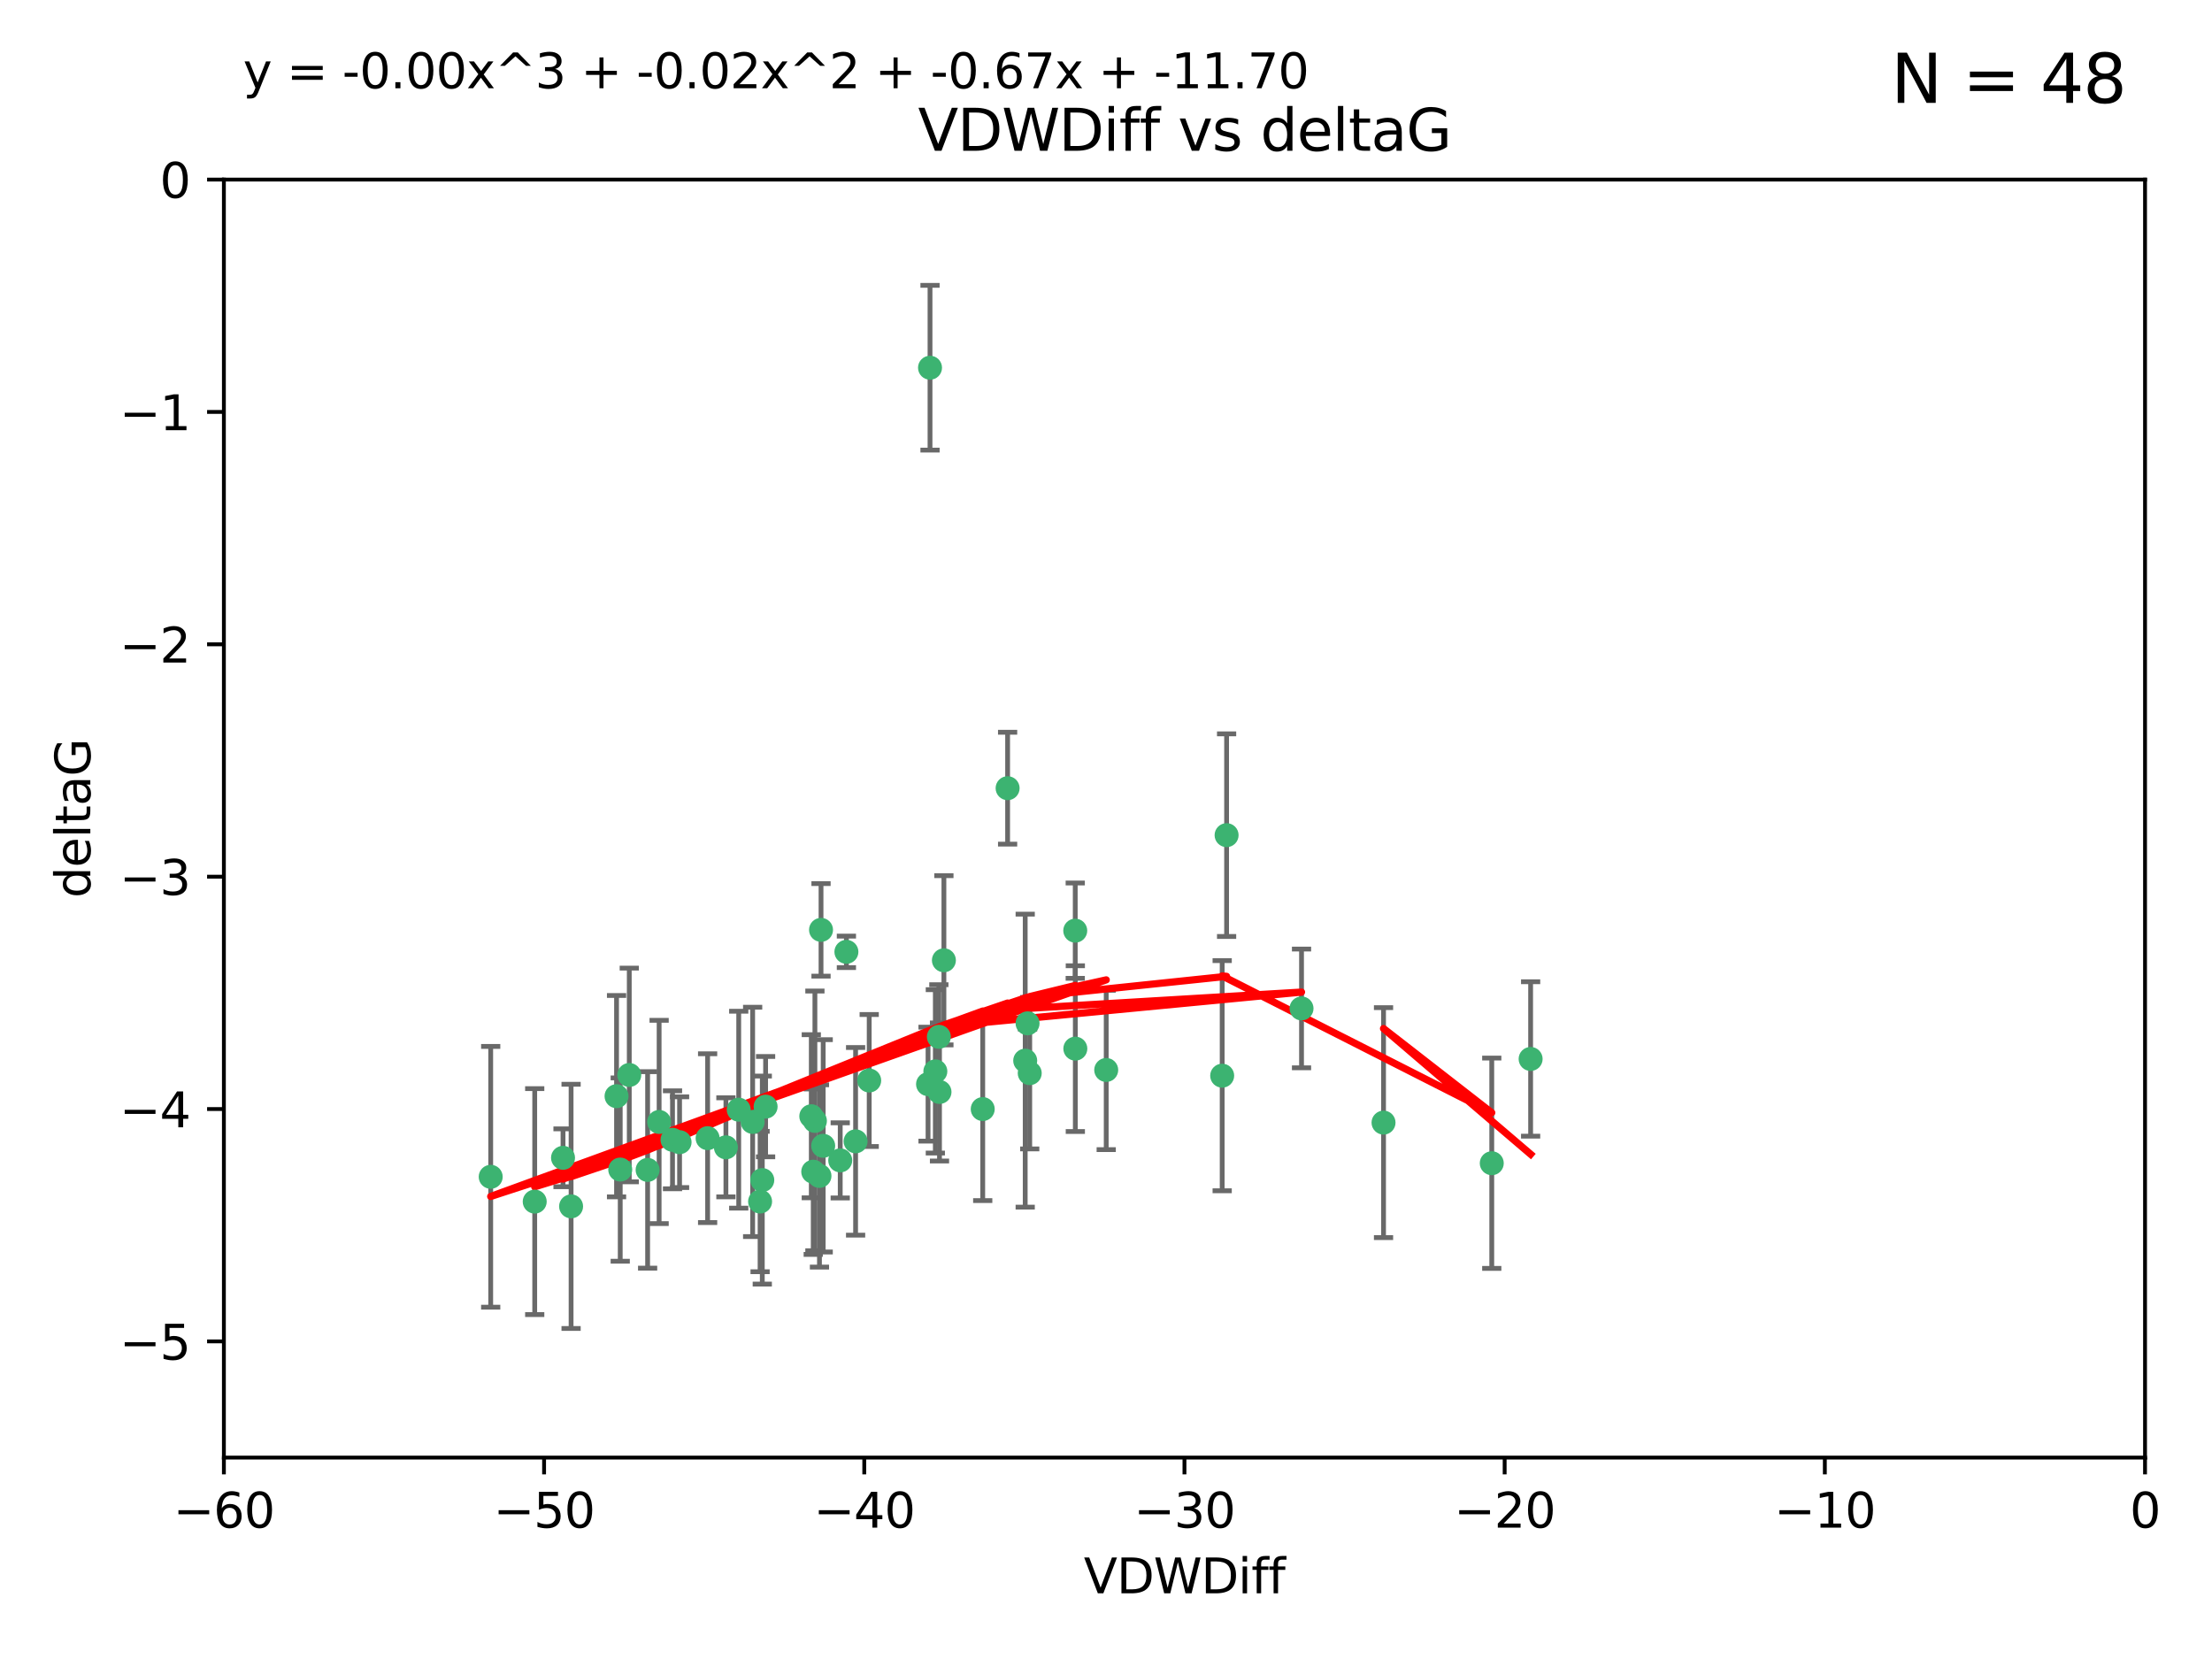 <?xml version="1.0" encoding="utf-8" standalone="no"?>
<!DOCTYPE svg PUBLIC "-//W3C//DTD SVG 1.1//EN"
  "http://www.w3.org/Graphics/SVG/1.1/DTD/svg11.dtd">
<svg xmlns:xlink="http://www.w3.org/1999/xlink" width="460.8pt" height="345.6pt" viewBox="0 0 460.8 345.6" xmlns="http://www.w3.org/2000/svg" version="1.1">
 <defs>
  <style type="text/css">*{stroke-linejoin: round; stroke-linecap: butt}</style>
 </defs>
 <g id="figure_1">
  <g id="patch_1">
   <path d="M 0 345.6 
L 460.8 345.6 
L 460.8 0 
L 0 0 
z
" style="fill: #ffffff"/>
  </g>
  <g id="axes_1">
   <g id="patch_2">
    <path d="M 46.64 303.64 
L 446.85 303.64 
L 446.85 37.411 
L 46.64 37.411 
z
" style="fill: #ffffff"/>
   </g>
   <g id="PathCollection_1">
    <defs>
     <path id="m57352f431f" d="M 0 1.118 
C 0.297 1.118 0.581 1 0.791 0.791 
C 1 0.581 1.118 0.297 1.118 0 
C 1.118 -0.297 1 -0.581 0.791 -0.791 
C 0.581 -1 0.297 -1.118 0 -1.118 
C -0.297 -1.118 -0.581 -1 -0.791 -0.791 
C -1 -0.581 -1.118 -0.297 -1.118 0 
C -1.118 0.297 -1 0.581 -0.791 0.791 
C -0.581 1 -0.297 1.118 0 1.118 
z
" style="stroke: #3cb371"/>
    </defs>
    <g clip-path="url(#p9240ea48a7)">
     <use xlink:href="#m57352f431f" x="151.221" y="239.011" style="fill: #3cb371; stroke: #3cb371"/>
     <use xlink:href="#m57352f431f" x="111.391" y="250.316" style="fill: #3cb371; stroke: #3cb371"/>
     <use xlink:href="#m57352f431f" x="128.438" y="228.355" style="fill: #3cb371; stroke: #3cb371"/>
     <use xlink:href="#m57352f431f" x="153.89" y="231.167" style="fill: #3cb371; stroke: #3cb371"/>
     <use xlink:href="#m57352f431f" x="147.41" y="237.101" style="fill: #3cb371; stroke: #3cb371"/>
     <use xlink:href="#m57352f431f" x="102.222" y="245.151" style="fill: #3cb371; stroke: #3cb371"/>
     <use xlink:href="#m57352f431f" x="170.71" y="244.971" style="fill: #3cb371; stroke: #3cb371"/>
     <use xlink:href="#m57352f431f" x="129.205" y="243.641" style="fill: #3cb371; stroke: #3cb371"/>
     <use xlink:href="#m57352f431f" x="181.071" y="225.088" style="fill: #3cb371; stroke: #3cb371"/>
     <use xlink:href="#m57352f431f" x="169.007" y="232.534" style="fill: #3cb371; stroke: #3cb371"/>
     <use xlink:href="#m57352f431f" x="169.761" y="233.502" style="fill: #3cb371; stroke: #3cb371"/>
     <use xlink:href="#m57352f431f" x="140.098" y="237.443" style="fill: #3cb371; stroke: #3cb371"/>
     <use xlink:href="#m57352f431f" x="171.486" y="238.695" style="fill: #3cb371; stroke: #3cb371"/>
     <use xlink:href="#m57352f431f" x="118.968" y="251.31" style="fill: #3cb371; stroke: #3cb371"/>
     <use xlink:href="#m57352f431f" x="131.089" y="223.937" style="fill: #3cb371; stroke: #3cb371"/>
     <use xlink:href="#m57352f431f" x="134.911" y="243.713" style="fill: #3cb371; stroke: #3cb371"/>
     <use xlink:href="#m57352f431f" x="158.798" y="245.83" style="fill: #3cb371; stroke: #3cb371"/>
     <use xlink:href="#m57352f431f" x="156.79" y="233.712" style="fill: #3cb371; stroke: #3cb371"/>
     <use xlink:href="#m57352f431f" x="175.035" y="241.73" style="fill: #3cb371; stroke: #3cb371"/>
     <use xlink:href="#m57352f431f" x="141.568" y="237.937" style="fill: #3cb371; stroke: #3cb371"/>
     <use xlink:href="#m57352f431f" x="171.035" y="193.709" style="fill: #3cb371; stroke: #3cb371"/>
     <use xlink:href="#m57352f431f" x="169.413" y="244.088" style="fill: #3cb371; stroke: #3cb371"/>
     <use xlink:href="#m57352f431f" x="193.74" y="76.602" style="fill: #3cb371; stroke: #3cb371"/>
     <use xlink:href="#m57352f431f" x="117.288" y="241.193" style="fill: #3cb371; stroke: #3cb371"/>
     <use xlink:href="#m57352f431f" x="137.308" y="233.723" style="fill: #3cb371; stroke: #3cb371"/>
     <use xlink:href="#m57352f431f" x="158.341" y="250.302" style="fill: #3cb371; stroke: #3cb371"/>
     <use xlink:href="#m57352f431f" x="214.511" y="223.559" style="fill: #3cb371; stroke: #3cb371"/>
     <use xlink:href="#m57352f431f" x="223.993" y="193.873" style="fill: #3cb371; stroke: #3cb371"/>
     <use xlink:href="#m57352f431f" x="195.715" y="227.477" style="fill: #3cb371; stroke: #3cb371"/>
     <use xlink:href="#m57352f431f" x="178.237" y="237.76" style="fill: #3cb371; stroke: #3cb371"/>
     <use xlink:href="#m57352f431f" x="224.011" y="218.451" style="fill: #3cb371; stroke: #3cb371"/>
     <use xlink:href="#m57352f431f" x="193.329" y="225.849" style="fill: #3cb371; stroke: #3cb371"/>
     <use xlink:href="#m57352f431f" x="204.72" y="231.04" style="fill: #3cb371; stroke: #3cb371"/>
     <use xlink:href="#m57352f431f" x="271.132" y="210.077" style="fill: #3cb371; stroke: #3cb371"/>
     <use xlink:href="#m57352f431f" x="195.583" y="215.989" style="fill: #3cb371; stroke: #3cb371"/>
     <use xlink:href="#m57352f431f" x="209.904" y="164.196" style="fill: #3cb371; stroke: #3cb371"/>
     <use xlink:href="#m57352f431f" x="196.632" y="200.046" style="fill: #3cb371; stroke: #3cb371"/>
     <use xlink:href="#m57352f431f" x="159.489" y="230.536" style="fill: #3cb371; stroke: #3cb371"/>
     <use xlink:href="#m57352f431f" x="230.445" y="222.895" style="fill: #3cb371; stroke: #3cb371"/>
     <use xlink:href="#m57352f431f" x="213.569" y="220.951" style="fill: #3cb371; stroke: #3cb371"/>
     <use xlink:href="#m57352f431f" x="176.321" y="198.286" style="fill: #3cb371; stroke: #3cb371"/>
     <use xlink:href="#m57352f431f" x="194.849" y="223.183" style="fill: #3cb371; stroke: #3cb371"/>
     <use xlink:href="#m57352f431f" x="214.061" y="213.179" style="fill: #3cb371; stroke: #3cb371"/>
     <use xlink:href="#m57352f431f" x="255.522" y="173.979" style="fill: #3cb371; stroke: #3cb371"/>
     <use xlink:href="#m57352f431f" x="254.602" y="224.085" style="fill: #3cb371; stroke: #3cb371"/>
     <use xlink:href="#m57352f431f" x="310.762" y="242.322" style="fill: #3cb371; stroke: #3cb371"/>
     <use xlink:href="#m57352f431f" x="288.215" y="233.861" style="fill: #3cb371; stroke: #3cb371"/>
     <use xlink:href="#m57352f431f" x="318.857" y="220.6" style="fill: #3cb371; stroke: #3cb371"/>
    </g>
   </g>
   <g id="matplotlib.axis_1">
    <g id="xtick_1">
     <g id="line2d_1">
      <defs>
       <path id="m8481fa1110" d="M 0 0 
L 0 3.5 
" style="stroke: #000000; stroke-width: 0.8"/>
      </defs>
      <g>
       <use xlink:href="#m8481fa1110" x="46.64" y="303.64" style="stroke: #000000; stroke-width: 0.8"/>
      </g>
     </g>
     <g id="text_1">
      <!-- −60 -->
      <g transform="translate(36.088 318.238)scale(0.1 -0.1)">
       <defs>
        <path id="DejaVuSans-2212" d="M 678 2272 
L 4684 2272 
L 4684 1741 
L 678 1741 
L 678 2272 
z
" transform="scale(0.016)"/>
        <path id="DejaVuSans-36" d="M 2113 2584 
Q 1688 2584 1439 2293 
Q 1191 2003 1191 1497 
Q 1191 994 1439 701 
Q 1688 409 2113 409 
Q 2538 409 2786 701 
Q 3034 994 3034 1497 
Q 3034 2003 2786 2293 
Q 2538 2584 2113 2584 
z
M 3366 4563 
L 3366 3988 
Q 3128 4100 2886 4159 
Q 2644 4219 2406 4219 
Q 1781 4219 1451 3797 
Q 1122 3375 1075 2522 
Q 1259 2794 1537 2939 
Q 1816 3084 2150 3084 
Q 2853 3084 3261 2657 
Q 3669 2231 3669 1497 
Q 3669 778 3244 343 
Q 2819 -91 2113 -91 
Q 1303 -91 875 529 
Q 447 1150 447 2328 
Q 447 3434 972 4092 
Q 1497 4750 2381 4750 
Q 2619 4750 2861 4703 
Q 3103 4656 3366 4563 
z
" transform="scale(0.016)"/>
        <path id="DejaVuSans-30" d="M 2034 4250 
Q 1547 4250 1301 3770 
Q 1056 3291 1056 2328 
Q 1056 1369 1301 889 
Q 1547 409 2034 409 
Q 2525 409 2770 889 
Q 3016 1369 3016 2328 
Q 3016 3291 2770 3770 
Q 2525 4250 2034 4250 
z
M 2034 4750 
Q 2819 4750 3233 4129 
Q 3647 3509 3647 2328 
Q 3647 1150 3233 529 
Q 2819 -91 2034 -91 
Q 1250 -91 836 529 
Q 422 1150 422 2328 
Q 422 3509 836 4129 
Q 1250 4750 2034 4750 
z
" transform="scale(0.016)"/>
       </defs>
       <use xlink:href="#DejaVuSans-2212"/>
       <use xlink:href="#DejaVuSans-36" x="83.789"/>
       <use xlink:href="#DejaVuSans-30" x="147.412"/>
      </g>
     </g>
    </g>
    <g id="xtick_2">
     <g id="line2d_2">
      <g>
       <use xlink:href="#m8481fa1110" x="113.342" y="303.64" style="stroke: #000000; stroke-width: 0.8"/>
      </g>
     </g>
     <g id="text_2">
      <!-- −50 -->
      <g transform="translate(102.789 318.238)scale(0.1 -0.1)">
       <defs>
        <path id="DejaVuSans-35" d="M 691 4666 
L 3169 4666 
L 3169 4134 
L 1269 4134 
L 1269 2991 
Q 1406 3038 1543 3061 
Q 1681 3084 1819 3084 
Q 2600 3084 3056 2656 
Q 3513 2228 3513 1497 
Q 3513 744 3044 326 
Q 2575 -91 1722 -91 
Q 1428 -91 1123 -41 
Q 819 9 494 109 
L 494 744 
Q 775 591 1075 516 
Q 1375 441 1709 441 
Q 2250 441 2565 725 
Q 2881 1009 2881 1497 
Q 2881 1984 2565 2268 
Q 2250 2553 1709 2553 
Q 1456 2553 1204 2497 
Q 953 2441 691 2322 
L 691 4666 
z
" transform="scale(0.016)"/>
       </defs>
       <use xlink:href="#DejaVuSans-2212"/>
       <use xlink:href="#DejaVuSans-35" x="83.789"/>
       <use xlink:href="#DejaVuSans-30" x="147.412"/>
      </g>
     </g>
    </g>
    <g id="xtick_3">
     <g id="line2d_3">
      <g>
       <use xlink:href="#m8481fa1110" x="180.043" y="303.64" style="stroke: #000000; stroke-width: 0.8"/>
      </g>
     </g>
     <g id="text_3">
      <!-- −40 -->
      <g transform="translate(169.491 318.238)scale(0.1 -0.1)">
       <defs>
        <path id="DejaVuSans-34" d="M 2419 4116 
L 825 1625 
L 2419 1625 
L 2419 4116 
z
M 2253 4666 
L 3047 4666 
L 3047 1625 
L 3713 1625 
L 3713 1100 
L 3047 1100 
L 3047 0 
L 2419 0 
L 2419 1100 
L 313 1100 
L 313 1709 
L 2253 4666 
z
" transform="scale(0.016)"/>
       </defs>
       <use xlink:href="#DejaVuSans-2212"/>
       <use xlink:href="#DejaVuSans-34" x="83.789"/>
       <use xlink:href="#DejaVuSans-30" x="147.412"/>
      </g>
     </g>
    </g>
    <g id="xtick_4">
     <g id="line2d_4">
      <g>
       <use xlink:href="#m8481fa1110" x="246.745" y="303.64" style="stroke: #000000; stroke-width: 0.8"/>
      </g>
     </g>
     <g id="text_4">
      <!-- −30 -->
      <g transform="translate(236.193 318.238)scale(0.1 -0.1)">
       <defs>
        <path id="DejaVuSans-33" d="M 2597 2516 
Q 3050 2419 3304 2112 
Q 3559 1806 3559 1356 
Q 3559 666 3084 287 
Q 2609 -91 1734 -91 
Q 1441 -91 1130 -33 
Q 819 25 488 141 
L 488 750 
Q 750 597 1062 519 
Q 1375 441 1716 441 
Q 2309 441 2620 675 
Q 2931 909 2931 1356 
Q 2931 1769 2642 2001 
Q 2353 2234 1838 2234 
L 1294 2234 
L 1294 2753 
L 1863 2753 
Q 2328 2753 2575 2939 
Q 2822 3125 2822 3475 
Q 2822 3834 2567 4026 
Q 2313 4219 1838 4219 
Q 1578 4219 1281 4162 
Q 984 4106 628 3988 
L 628 4550 
Q 988 4650 1302 4700 
Q 1616 4750 1894 4750 
Q 2613 4750 3031 4423 
Q 3450 4097 3450 3541 
Q 3450 3153 3228 2886 
Q 3006 2619 2597 2516 
z
" transform="scale(0.016)"/>
       </defs>
       <use xlink:href="#DejaVuSans-2212"/>
       <use xlink:href="#DejaVuSans-33" x="83.789"/>
       <use xlink:href="#DejaVuSans-30" x="147.412"/>
      </g>
     </g>
    </g>
    <g id="xtick_5">
     <g id="line2d_5">
      <g>
       <use xlink:href="#m8481fa1110" x="313.447" y="303.64" style="stroke: #000000; stroke-width: 0.8"/>
      </g>
     </g>
     <g id="text_5">
      <!-- −20 -->
      <g transform="translate(302.894 318.238)scale(0.1 -0.1)">
       <defs>
        <path id="DejaVuSans-32" d="M 1228 531 
L 3431 531 
L 3431 0 
L 469 0 
L 469 531 
Q 828 903 1448 1529 
Q 2069 2156 2228 2338 
Q 2531 2678 2651 2914 
Q 2772 3150 2772 3378 
Q 2772 3750 2511 3984 
Q 2250 4219 1831 4219 
Q 1534 4219 1204 4116 
Q 875 4013 500 3803 
L 500 4441 
Q 881 4594 1212 4672 
Q 1544 4750 1819 4750 
Q 2544 4750 2975 4387 
Q 3406 4025 3406 3419 
Q 3406 3131 3298 2873 
Q 3191 2616 2906 2266 
Q 2828 2175 2409 1742 
Q 1991 1309 1228 531 
z
" transform="scale(0.016)"/>
       </defs>
       <use xlink:href="#DejaVuSans-2212"/>
       <use xlink:href="#DejaVuSans-32" x="83.789"/>
       <use xlink:href="#DejaVuSans-30" x="147.412"/>
      </g>
     </g>
    </g>
    <g id="xtick_6">
     <g id="line2d_6">
      <g>
       <use xlink:href="#m8481fa1110" x="380.148" y="303.64" style="stroke: #000000; stroke-width: 0.8"/>
      </g>
     </g>
     <g id="text_6">
      <!-- −10 -->
      <g transform="translate(369.596 318.238)scale(0.1 -0.1)">
       <defs>
        <path id="DejaVuSans-31" d="M 794 531 
L 1825 531 
L 1825 4091 
L 703 3866 
L 703 4441 
L 1819 4666 
L 2450 4666 
L 2450 531 
L 3481 531 
L 3481 0 
L 794 0 
L 794 531 
z
" transform="scale(0.016)"/>
       </defs>
       <use xlink:href="#DejaVuSans-2212"/>
       <use xlink:href="#DejaVuSans-31" x="83.789"/>
       <use xlink:href="#DejaVuSans-30" x="147.412"/>
      </g>
     </g>
    </g>
    <g id="xtick_7">
     <g id="line2d_7">
      <g>
       <use xlink:href="#m8481fa1110" x="446.85" y="303.64" style="stroke: #000000; stroke-width: 0.8"/>
      </g>
     </g>
     <g id="text_7">
      <!-- 0 -->
      <g transform="translate(443.669 318.238)scale(0.1 -0.1)">
       <use xlink:href="#DejaVuSans-30"/>
      </g>
     </g>
    </g>
    <g id="text_8">
     <!-- VDWDiff -->
     <g transform="translate(225.772 331.917)scale(0.1 -0.1)">
      <defs>
       <path id="DejaVuSans-56" d="M 1831 0 
L 50 4666 
L 709 4666 
L 2188 738 
L 3669 4666 
L 4325 4666 
L 2547 0 
L 1831 0 
z
" transform="scale(0.016)"/>
       <path id="DejaVuSans-44" d="M 1259 4147 
L 1259 519 
L 2022 519 
Q 2988 519 3436 956 
Q 3884 1394 3884 2338 
Q 3884 3275 3436 3711 
Q 2988 4147 2022 4147 
L 1259 4147 
z
M 628 4666 
L 1925 4666 
Q 3281 4666 3915 4102 
Q 4550 3538 4550 2338 
Q 4550 1131 3912 565 
Q 3275 0 1925 0 
L 628 0 
L 628 4666 
z
" transform="scale(0.016)"/>
       <path id="DejaVuSans-57" d="M 213 4666 
L 850 4666 
L 1831 722 
L 2809 4666 
L 3519 4666 
L 4500 722 
L 5478 4666 
L 6119 4666 
L 4947 0 
L 4153 0 
L 3169 4050 
L 2175 0 
L 1381 0 
L 213 4666 
z
" transform="scale(0.016)"/>
       <path id="DejaVuSans-69" d="M 603 3500 
L 1178 3500 
L 1178 0 
L 603 0 
L 603 3500 
z
M 603 4863 
L 1178 4863 
L 1178 4134 
L 603 4134 
L 603 4863 
z
" transform="scale(0.016)"/>
       <path id="DejaVuSans-66" d="M 2375 4863 
L 2375 4384 
L 1825 4384 
Q 1516 4384 1395 4259 
Q 1275 4134 1275 3809 
L 1275 3500 
L 2222 3500 
L 2222 3053 
L 1275 3053 
L 1275 0 
L 697 0 
L 697 3053 
L 147 3053 
L 147 3500 
L 697 3500 
L 697 3744 
Q 697 4328 969 4595 
Q 1241 4863 1831 4863 
L 2375 4863 
z
" transform="scale(0.016)"/>
      </defs>
      <use xlink:href="#DejaVuSans-56"/>
      <use xlink:href="#DejaVuSans-44" x="68.408"/>
      <use xlink:href="#DejaVuSans-57" x="145.41"/>
      <use xlink:href="#DejaVuSans-44" x="244.287"/>
      <use xlink:href="#DejaVuSans-69" x="321.289"/>
      <use xlink:href="#DejaVuSans-66" x="349.072"/>
      <use xlink:href="#DejaVuSans-66" x="384.277"/>
     </g>
    </g>
   </g>
   <g id="matplotlib.axis_2">
    <g id="ytick_1">
     <g id="line2d_8">
      <defs>
       <path id="m15e628f673" d="M 0 0 
L -3.5 0 
" style="stroke: #000000; stroke-width: 0.8"/>
      </defs>
      <g>
       <use xlink:href="#m15e628f673" x="46.64" y="279.437" style="stroke: #000000; stroke-width: 0.8"/>
      </g>
     </g>
     <g id="text_9">
      <!-- −5 -->
      <g transform="translate(24.898 283.237)scale(0.1 -0.1)">
       <use xlink:href="#DejaVuSans-2212"/>
       <use xlink:href="#DejaVuSans-35" x="83.789"/>
      </g>
     </g>
    </g>
    <g id="ytick_2">
     <g id="line2d_9">
      <g>
       <use xlink:href="#m15e628f673" x="46.64" y="231.032" style="stroke: #000000; stroke-width: 0.8"/>
      </g>
     </g>
     <g id="text_10">
      <!-- −4 -->
      <g transform="translate(24.898 234.831)scale(0.1 -0.1)">
       <use xlink:href="#DejaVuSans-2212"/>
       <use xlink:href="#DejaVuSans-34" x="83.789"/>
      </g>
     </g>
    </g>
    <g id="ytick_3">
     <g id="line2d_10">
      <g>
       <use xlink:href="#m15e628f673" x="46.64" y="182.627" style="stroke: #000000; stroke-width: 0.8"/>
      </g>
     </g>
     <g id="text_11">
      <!-- −3 -->
      <g transform="translate(24.898 186.426)scale(0.1 -0.1)">
       <use xlink:href="#DejaVuSans-2212"/>
       <use xlink:href="#DejaVuSans-33" x="83.789"/>
      </g>
     </g>
    </g>
    <g id="ytick_4">
     <g id="line2d_11">
      <g>
       <use xlink:href="#m15e628f673" x="46.64" y="134.222" style="stroke: #000000; stroke-width: 0.8"/>
      </g>
     </g>
     <g id="text_12">
      <!-- −2 -->
      <g transform="translate(24.898 138.021)scale(0.1 -0.1)">
       <use xlink:href="#DejaVuSans-2212"/>
       <use xlink:href="#DejaVuSans-32" x="83.789"/>
      </g>
     </g>
    </g>
    <g id="ytick_5">
     <g id="line2d_12">
      <g>
       <use xlink:href="#m15e628f673" x="46.64" y="85.816" style="stroke: #000000; stroke-width: 0.8"/>
      </g>
     </g>
     <g id="text_13">
      <!-- −1 -->
      <g transform="translate(24.898 89.616)scale(0.1 -0.1)">
       <use xlink:href="#DejaVuSans-2212"/>
       <use xlink:href="#DejaVuSans-31" x="83.789"/>
      </g>
     </g>
    </g>
    <g id="ytick_6">
     <g id="line2d_13">
      <g>
       <use xlink:href="#m15e628f673" x="46.64" y="37.411" style="stroke: #000000; stroke-width: 0.8"/>
      </g>
     </g>
     <g id="text_14">
      <!-- 0 -->
      <g transform="translate(33.278 41.21)scale(0.1 -0.1)">
       <use xlink:href="#DejaVuSans-30"/>
      </g>
     </g>
    </g>
    <g id="text_15">
     <!-- deltaG -->
     <g transform="translate(18.818 187.064)rotate(-90)scale(0.1 -0.1)">
      <defs>
       <path id="DejaVuSans-64" d="M 2906 2969 
L 2906 4863 
L 3481 4863 
L 3481 0 
L 2906 0 
L 2906 525 
Q 2725 213 2448 61 
Q 2172 -91 1784 -91 
Q 1150 -91 751 415 
Q 353 922 353 1747 
Q 353 2572 751 3078 
Q 1150 3584 1784 3584 
Q 2172 3584 2448 3432 
Q 2725 3281 2906 2969 
z
M 947 1747 
Q 947 1113 1208 752 
Q 1469 391 1925 391 
Q 2381 391 2643 752 
Q 2906 1113 2906 1747 
Q 2906 2381 2643 2742 
Q 2381 3103 1925 3103 
Q 1469 3103 1208 2742 
Q 947 2381 947 1747 
z
" transform="scale(0.016)"/>
       <path id="DejaVuSans-65" d="M 3597 1894 
L 3597 1613 
L 953 1613 
Q 991 1019 1311 708 
Q 1631 397 2203 397 
Q 2534 397 2845 478 
Q 3156 559 3463 722 
L 3463 178 
Q 3153 47 2828 -22 
Q 2503 -91 2169 -91 
Q 1331 -91 842 396 
Q 353 884 353 1716 
Q 353 2575 817 3079 
Q 1281 3584 2069 3584 
Q 2775 3584 3186 3129 
Q 3597 2675 3597 1894 
z
M 3022 2063 
Q 3016 2534 2758 2815 
Q 2500 3097 2075 3097 
Q 1594 3097 1305 2825 
Q 1016 2553 972 2059 
L 3022 2063 
z
" transform="scale(0.016)"/>
       <path id="DejaVuSans-6c" d="M 603 4863 
L 1178 4863 
L 1178 0 
L 603 0 
L 603 4863 
z
" transform="scale(0.016)"/>
       <path id="DejaVuSans-74" d="M 1172 4494 
L 1172 3500 
L 2356 3500 
L 2356 3053 
L 1172 3053 
L 1172 1153 
Q 1172 725 1289 603 
Q 1406 481 1766 481 
L 2356 481 
L 2356 0 
L 1766 0 
Q 1100 0 847 248 
Q 594 497 594 1153 
L 594 3053 
L 172 3053 
L 172 3500 
L 594 3500 
L 594 4494 
L 1172 4494 
z
" transform="scale(0.016)"/>
       <path id="DejaVuSans-61" d="M 2194 1759 
Q 1497 1759 1228 1600 
Q 959 1441 959 1056 
Q 959 750 1161 570 
Q 1363 391 1709 391 
Q 2188 391 2477 730 
Q 2766 1069 2766 1631 
L 2766 1759 
L 2194 1759 
z
M 3341 1997 
L 3341 0 
L 2766 0 
L 2766 531 
Q 2569 213 2275 61 
Q 1981 -91 1556 -91 
Q 1019 -91 701 211 
Q 384 513 384 1019 
Q 384 1609 779 1909 
Q 1175 2209 1959 2209 
L 2766 2209 
L 2766 2266 
Q 2766 2663 2505 2880 
Q 2244 3097 1772 3097 
Q 1472 3097 1187 3025 
Q 903 2953 641 2809 
L 641 3341 
Q 956 3463 1253 3523 
Q 1550 3584 1831 3584 
Q 2591 3584 2966 3190 
Q 3341 2797 3341 1997 
z
" transform="scale(0.016)"/>
       <path id="DejaVuSans-47" d="M 3809 666 
L 3809 1919 
L 2778 1919 
L 2778 2438 
L 4434 2438 
L 4434 434 
Q 4069 175 3628 42 
Q 3188 -91 2688 -91 
Q 1594 -91 976 548 
Q 359 1188 359 2328 
Q 359 3472 976 4111 
Q 1594 4750 2688 4750 
Q 3144 4750 3555 4637 
Q 3966 4525 4313 4306 
L 4313 3634 
Q 3963 3931 3569 4081 
Q 3175 4231 2741 4231 
Q 1884 4231 1454 3753 
Q 1025 3275 1025 2328 
Q 1025 1384 1454 906 
Q 1884 428 2741 428 
Q 3075 428 3337 486 
Q 3600 544 3809 666 
z
" transform="scale(0.016)"/>
      </defs>
      <use xlink:href="#DejaVuSans-64"/>
      <use xlink:href="#DejaVuSans-65" x="63.477"/>
      <use xlink:href="#DejaVuSans-6c" x="125"/>
      <use xlink:href="#DejaVuSans-74" x="152.783"/>
      <use xlink:href="#DejaVuSans-61" x="191.992"/>
      <use xlink:href="#DejaVuSans-47" x="253.271"/>
     </g>
    </g>
   </g>
   <g id="LineCollection_1">
    <path d="M 151.221 249.332 
L 151.221 228.691 
" clip-path="url(#p9240ea48a7)" style="fill: none; stroke: #696969"/>
    <path d="M 111.391 273.851 
L 111.391 226.78 
" clip-path="url(#p9240ea48a7)" style="fill: none; stroke: #696969"/>
    <path d="M 128.438 249.329 
L 128.438 207.382 
" clip-path="url(#p9240ea48a7)" style="fill: none; stroke: #696969"/>
    <path d="M 153.89 251.678 
L 153.89 210.656 
" clip-path="url(#p9240ea48a7)" style="fill: none; stroke: #696969"/>
    <path d="M 147.41 254.682 
L 147.41 219.519 
" clip-path="url(#p9240ea48a7)" style="fill: none; stroke: #696969"/>
    <path d="M 102.222 272.312 
L 102.222 217.99 
" clip-path="url(#p9240ea48a7)" style="fill: none; stroke: #696969"/>
    <path d="M 170.71 263.96 
L 170.71 225.982 
" clip-path="url(#p9240ea48a7)" style="fill: none; stroke: #696969"/>
    <path d="M 129.205 262.737 
L 129.205 224.544 
" clip-path="url(#p9240ea48a7)" style="fill: none; stroke: #696969"/>
    <path d="M 181.071 238.836 
L 181.071 211.34 
" clip-path="url(#p9240ea48a7)" style="fill: none; stroke: #696969"/>
    <path d="M 169.007 249.526 
L 169.007 215.542 
" clip-path="url(#p9240ea48a7)" style="fill: none; stroke: #696969"/>
    <path d="M 169.761 260.554 
L 169.761 206.45 
" clip-path="url(#p9240ea48a7)" style="fill: none; stroke: #696969"/>
    <path d="M 140.098 247.65 
L 140.098 227.236 
" clip-path="url(#p9240ea48a7)" style="fill: none; stroke: #696969"/>
    <path d="M 171.486 260.812 
L 171.486 216.578 
" clip-path="url(#p9240ea48a7)" style="fill: none; stroke: #696969"/>
    <path d="M 118.968 276.746 
L 118.968 225.873 
" clip-path="url(#p9240ea48a7)" style="fill: none; stroke: #696969"/>
    <path d="M 131.089 246.2 
L 131.089 201.674 
" clip-path="url(#p9240ea48a7)" style="fill: none; stroke: #696969"/>
    <path d="M 134.911 264.178 
L 134.911 223.248 
" clip-path="url(#p9240ea48a7)" style="fill: none; stroke: #696969"/>
    <path d="M 158.798 267.497 
L 158.798 224.162 
" clip-path="url(#p9240ea48a7)" style="fill: none; stroke: #696969"/>
    <path d="M 156.79 257.598 
L 156.79 209.826 
" clip-path="url(#p9240ea48a7)" style="fill: none; stroke: #696969"/>
    <path d="M 175.035 249.557 
L 175.035 233.903 
" clip-path="url(#p9240ea48a7)" style="fill: none; stroke: #696969"/>
    <path d="M 141.568 247.386 
L 141.568 228.488 
" clip-path="url(#p9240ea48a7)" style="fill: none; stroke: #696969"/>
    <path d="M 171.035 203.348 
L 171.035 184.071 
" clip-path="url(#p9240ea48a7)" style="fill: none; stroke: #696969"/>
    <path d="M 169.413 261.318 
L 169.413 226.858 
" clip-path="url(#p9240ea48a7)" style="fill: none; stroke: #696969"/>
    <path d="M 193.74 93.762 
L 193.74 59.442 
" clip-path="url(#p9240ea48a7)" style="fill: none; stroke: #696969"/>
    <path d="M 117.288 247.22 
L 117.288 235.166 
" clip-path="url(#p9240ea48a7)" style="fill: none; stroke: #696969"/>
    <path d="M 137.308 254.896 
L 137.308 212.549 
" clip-path="url(#p9240ea48a7)" style="fill: none; stroke: #696969"/>
    <path d="M 158.341 264.925 
L 158.341 235.679 
" clip-path="url(#p9240ea48a7)" style="fill: none; stroke: #696969"/>
    <path d="M 214.511 239.336 
L 214.511 207.781 
" clip-path="url(#p9240ea48a7)" style="fill: none; stroke: #696969"/>
    <path d="M 223.993 203.802 
L 223.993 183.944 
" clip-path="url(#p9240ea48a7)" style="fill: none; stroke: #696969"/>
    <path d="M 195.715 241.86 
L 195.715 213.095 
" clip-path="url(#p9240ea48a7)" style="fill: none; stroke: #696969"/>
    <path d="M 178.237 257.301 
L 178.237 218.218 
" clip-path="url(#p9240ea48a7)" style="fill: none; stroke: #696969"/>
    <path d="M 224.011 235.713 
L 224.011 201.188 
" clip-path="url(#p9240ea48a7)" style="fill: none; stroke: #696969"/>
    <path d="M 193.329 237.72 
L 193.329 213.978 
" clip-path="url(#p9240ea48a7)" style="fill: none; stroke: #696969"/>
    <path d="M 204.72 250.104 
L 204.72 211.975 
" clip-path="url(#p9240ea48a7)" style="fill: none; stroke: #696969"/>
    <path d="M 271.132 222.445 
L 271.132 197.71 
" clip-path="url(#p9240ea48a7)" style="fill: none; stroke: #696969"/>
    <path d="M 195.583 226.845 
L 195.583 205.133 
" clip-path="url(#p9240ea48a7)" style="fill: none; stroke: #696969"/>
    <path d="M 209.904 175.847 
L 209.904 152.545 
" clip-path="url(#p9240ea48a7)" style="fill: none; stroke: #696969"/>
    <path d="M 196.632 217.668 
L 196.632 182.424 
" clip-path="url(#p9240ea48a7)" style="fill: none; stroke: #696969"/>
    <path d="M 159.489 240.987 
L 159.489 220.084 
" clip-path="url(#p9240ea48a7)" style="fill: none; stroke: #696969"/>
    <path d="M 230.445 239.489 
L 230.445 206.3 
" clip-path="url(#p9240ea48a7)" style="fill: none; stroke: #696969"/>
    <path d="M 213.569 251.471 
L 213.569 190.431 
" clip-path="url(#p9240ea48a7)" style="fill: none; stroke: #696969"/>
    <path d="M 176.321 201.563 
L 176.321 195.009 
" clip-path="url(#p9240ea48a7)" style="fill: none; stroke: #696969"/>
    <path d="M 194.849 240.197 
L 194.849 206.168 
" clip-path="url(#p9240ea48a7)" style="fill: none; stroke: #696969"/>
    <path d="M 214.061 214.388 
L 214.061 211.971 
" clip-path="url(#p9240ea48a7)" style="fill: none; stroke: #696969"/>
    <path d="M 255.522 195.085 
L 255.522 152.873 
" clip-path="url(#p9240ea48a7)" style="fill: none; stroke: #696969"/>
    <path d="M 254.602 248.056 
L 254.602 200.114 
" clip-path="url(#p9240ea48a7)" style="fill: none; stroke: #696969"/>
    <path d="M 310.762 264.227 
L 310.762 220.417 
" clip-path="url(#p9240ea48a7)" style="fill: none; stroke: #696969"/>
    <path d="M 288.215 257.815 
L 288.215 209.906 
" clip-path="url(#p9240ea48a7)" style="fill: none; stroke: #696969"/>
    <path d="M 318.857 236.686 
L 318.857 204.513 
" clip-path="url(#p9240ea48a7)" style="fill: none; stroke: #696969"/>
   </g>
   <g id="line2d_14">
    <defs>
     <path id="m95afafa4db" d="M 2 0 
L -2 -0 
" style="stroke: #696969"/>
    </defs>
    <g clip-path="url(#p9240ea48a7)">
     <use xlink:href="#m95afafa4db" x="151.221" y="249.332" style="fill: #696969; stroke: #696969"/>
     <use xlink:href="#m95afafa4db" x="111.391" y="273.851" style="fill: #696969; stroke: #696969"/>
     <use xlink:href="#m95afafa4db" x="128.438" y="249.329" style="fill: #696969; stroke: #696969"/>
     <use xlink:href="#m95afafa4db" x="153.89" y="251.678" style="fill: #696969; stroke: #696969"/>
     <use xlink:href="#m95afafa4db" x="147.41" y="254.682" style="fill: #696969; stroke: #696969"/>
     <use xlink:href="#m95afafa4db" x="102.222" y="272.312" style="fill: #696969; stroke: #696969"/>
     <use xlink:href="#m95afafa4db" x="170.71" y="263.96" style="fill: #696969; stroke: #696969"/>
     <use xlink:href="#m95afafa4db" x="129.205" y="262.737" style="fill: #696969; stroke: #696969"/>
     <use xlink:href="#m95afafa4db" x="181.071" y="238.836" style="fill: #696969; stroke: #696969"/>
     <use xlink:href="#m95afafa4db" x="169.007" y="249.526" style="fill: #696969; stroke: #696969"/>
     <use xlink:href="#m95afafa4db" x="169.761" y="260.554" style="fill: #696969; stroke: #696969"/>
     <use xlink:href="#m95afafa4db" x="140.098" y="247.65" style="fill: #696969; stroke: #696969"/>
     <use xlink:href="#m95afafa4db" x="171.486" y="260.812" style="fill: #696969; stroke: #696969"/>
     <use xlink:href="#m95afafa4db" x="118.968" y="276.746" style="fill: #696969; stroke: #696969"/>
     <use xlink:href="#m95afafa4db" x="131.089" y="246.2" style="fill: #696969; stroke: #696969"/>
     <use xlink:href="#m95afafa4db" x="134.911" y="264.178" style="fill: #696969; stroke: #696969"/>
     <use xlink:href="#m95afafa4db" x="158.798" y="267.497" style="fill: #696969; stroke: #696969"/>
     <use xlink:href="#m95afafa4db" x="156.79" y="257.598" style="fill: #696969; stroke: #696969"/>
     <use xlink:href="#m95afafa4db" x="175.035" y="249.557" style="fill: #696969; stroke: #696969"/>
     <use xlink:href="#m95afafa4db" x="141.568" y="247.386" style="fill: #696969; stroke: #696969"/>
     <use xlink:href="#m95afafa4db" x="171.035" y="203.348" style="fill: #696969; stroke: #696969"/>
     <use xlink:href="#m95afafa4db" x="169.413" y="261.318" style="fill: #696969; stroke: #696969"/>
     <use xlink:href="#m95afafa4db" x="193.74" y="93.762" style="fill: #696969; stroke: #696969"/>
     <use xlink:href="#m95afafa4db" x="117.288" y="247.22" style="fill: #696969; stroke: #696969"/>
     <use xlink:href="#m95afafa4db" x="137.308" y="254.896" style="fill: #696969; stroke: #696969"/>
     <use xlink:href="#m95afafa4db" x="158.341" y="264.925" style="fill: #696969; stroke: #696969"/>
     <use xlink:href="#m95afafa4db" x="214.511" y="239.336" style="fill: #696969; stroke: #696969"/>
     <use xlink:href="#m95afafa4db" x="223.993" y="203.802" style="fill: #696969; stroke: #696969"/>
     <use xlink:href="#m95afafa4db" x="195.715" y="241.86" style="fill: #696969; stroke: #696969"/>
     <use xlink:href="#m95afafa4db" x="178.237" y="257.301" style="fill: #696969; stroke: #696969"/>
     <use xlink:href="#m95afafa4db" x="224.011" y="235.713" style="fill: #696969; stroke: #696969"/>
     <use xlink:href="#m95afafa4db" x="193.329" y="237.72" style="fill: #696969; stroke: #696969"/>
     <use xlink:href="#m95afafa4db" x="204.72" y="250.104" style="fill: #696969; stroke: #696969"/>
     <use xlink:href="#m95afafa4db" x="271.132" y="222.445" style="fill: #696969; stroke: #696969"/>
     <use xlink:href="#m95afafa4db" x="195.583" y="226.845" style="fill: #696969; stroke: #696969"/>
     <use xlink:href="#m95afafa4db" x="209.904" y="175.847" style="fill: #696969; stroke: #696969"/>
     <use xlink:href="#m95afafa4db" x="196.632" y="217.668" style="fill: #696969; stroke: #696969"/>
     <use xlink:href="#m95afafa4db" x="159.489" y="240.987" style="fill: #696969; stroke: #696969"/>
     <use xlink:href="#m95afafa4db" x="230.445" y="239.489" style="fill: #696969; stroke: #696969"/>
     <use xlink:href="#m95afafa4db" x="213.569" y="251.471" style="fill: #696969; stroke: #696969"/>
     <use xlink:href="#m95afafa4db" x="176.321" y="201.563" style="fill: #696969; stroke: #696969"/>
     <use xlink:href="#m95afafa4db" x="194.849" y="240.197" style="fill: #696969; stroke: #696969"/>
     <use xlink:href="#m95afafa4db" x="214.061" y="214.388" style="fill: #696969; stroke: #696969"/>
     <use xlink:href="#m95afafa4db" x="255.522" y="195.085" style="fill: #696969; stroke: #696969"/>
     <use xlink:href="#m95afafa4db" x="254.602" y="248.056" style="fill: #696969; stroke: #696969"/>
     <use xlink:href="#m95afafa4db" x="310.762" y="264.227" style="fill: #696969; stroke: #696969"/>
     <use xlink:href="#m95afafa4db" x="288.215" y="257.815" style="fill: #696969; stroke: #696969"/>
     <use xlink:href="#m95afafa4db" x="318.857" y="236.686" style="fill: #696969; stroke: #696969"/>
    </g>
   </g>
   <g id="line2d_15">
    <g clip-path="url(#p9240ea48a7)">
     <use xlink:href="#m95afafa4db" x="151.221" y="228.691" style="fill: #696969; stroke: #696969"/>
     <use xlink:href="#m95afafa4db" x="111.391" y="226.78" style="fill: #696969; stroke: #696969"/>
     <use xlink:href="#m95afafa4db" x="128.438" y="207.382" style="fill: #696969; stroke: #696969"/>
     <use xlink:href="#m95afafa4db" x="153.89" y="210.656" style="fill: #696969; stroke: #696969"/>
     <use xlink:href="#m95afafa4db" x="147.41" y="219.519" style="fill: #696969; stroke: #696969"/>
     <use xlink:href="#m95afafa4db" x="102.222" y="217.99" style="fill: #696969; stroke: #696969"/>
     <use xlink:href="#m95afafa4db" x="170.71" y="225.982" style="fill: #696969; stroke: #696969"/>
     <use xlink:href="#m95afafa4db" x="129.205" y="224.544" style="fill: #696969; stroke: #696969"/>
     <use xlink:href="#m95afafa4db" x="181.071" y="211.34" style="fill: #696969; stroke: #696969"/>
     <use xlink:href="#m95afafa4db" x="169.007" y="215.542" style="fill: #696969; stroke: #696969"/>
     <use xlink:href="#m95afafa4db" x="169.761" y="206.45" style="fill: #696969; stroke: #696969"/>
     <use xlink:href="#m95afafa4db" x="140.098" y="227.236" style="fill: #696969; stroke: #696969"/>
     <use xlink:href="#m95afafa4db" x="171.486" y="216.578" style="fill: #696969; stroke: #696969"/>
     <use xlink:href="#m95afafa4db" x="118.968" y="225.873" style="fill: #696969; stroke: #696969"/>
     <use xlink:href="#m95afafa4db" x="131.089" y="201.674" style="fill: #696969; stroke: #696969"/>
     <use xlink:href="#m95afafa4db" x="134.911" y="223.248" style="fill: #696969; stroke: #696969"/>
     <use xlink:href="#m95afafa4db" x="158.798" y="224.162" style="fill: #696969; stroke: #696969"/>
     <use xlink:href="#m95afafa4db" x="156.79" y="209.826" style="fill: #696969; stroke: #696969"/>
     <use xlink:href="#m95afafa4db" x="175.035" y="233.903" style="fill: #696969; stroke: #696969"/>
     <use xlink:href="#m95afafa4db" x="141.568" y="228.488" style="fill: #696969; stroke: #696969"/>
     <use xlink:href="#m95afafa4db" x="171.035" y="184.071" style="fill: #696969; stroke: #696969"/>
     <use xlink:href="#m95afafa4db" x="169.413" y="226.858" style="fill: #696969; stroke: #696969"/>
     <use xlink:href="#m95afafa4db" x="193.74" y="59.442" style="fill: #696969; stroke: #696969"/>
     <use xlink:href="#m95afafa4db" x="117.288" y="235.166" style="fill: #696969; stroke: #696969"/>
     <use xlink:href="#m95afafa4db" x="137.308" y="212.549" style="fill: #696969; stroke: #696969"/>
     <use xlink:href="#m95afafa4db" x="158.341" y="235.679" style="fill: #696969; stroke: #696969"/>
     <use xlink:href="#m95afafa4db" x="214.511" y="207.781" style="fill: #696969; stroke: #696969"/>
     <use xlink:href="#m95afafa4db" x="223.993" y="183.944" style="fill: #696969; stroke: #696969"/>
     <use xlink:href="#m95afafa4db" x="195.715" y="213.095" style="fill: #696969; stroke: #696969"/>
     <use xlink:href="#m95afafa4db" x="178.237" y="218.218" style="fill: #696969; stroke: #696969"/>
     <use xlink:href="#m95afafa4db" x="224.011" y="201.188" style="fill: #696969; stroke: #696969"/>
     <use xlink:href="#m95afafa4db" x="193.329" y="213.978" style="fill: #696969; stroke: #696969"/>
     <use xlink:href="#m95afafa4db" x="204.72" y="211.975" style="fill: #696969; stroke: #696969"/>
     <use xlink:href="#m95afafa4db" x="271.132" y="197.71" style="fill: #696969; stroke: #696969"/>
     <use xlink:href="#m95afafa4db" x="195.583" y="205.133" style="fill: #696969; stroke: #696969"/>
     <use xlink:href="#m95afafa4db" x="209.904" y="152.545" style="fill: #696969; stroke: #696969"/>
     <use xlink:href="#m95afafa4db" x="196.632" y="182.424" style="fill: #696969; stroke: #696969"/>
     <use xlink:href="#m95afafa4db" x="159.489" y="220.084" style="fill: #696969; stroke: #696969"/>
     <use xlink:href="#m95afafa4db" x="230.445" y="206.3" style="fill: #696969; stroke: #696969"/>
     <use xlink:href="#m95afafa4db" x="213.569" y="190.431" style="fill: #696969; stroke: #696969"/>
     <use xlink:href="#m95afafa4db" x="176.321" y="195.009" style="fill: #696969; stroke: #696969"/>
     <use xlink:href="#m95afafa4db" x="194.849" y="206.168" style="fill: #696969; stroke: #696969"/>
     <use xlink:href="#m95afafa4db" x="214.061" y="211.971" style="fill: #696969; stroke: #696969"/>
     <use xlink:href="#m95afafa4db" x="255.522" y="152.873" style="fill: #696969; stroke: #696969"/>
     <use xlink:href="#m95afafa4db" x="254.602" y="200.114" style="fill: #696969; stroke: #696969"/>
     <use xlink:href="#m95afafa4db" x="310.762" y="220.417" style="fill: #696969; stroke: #696969"/>
     <use xlink:href="#m95afafa4db" x="288.215" y="209.906" style="fill: #696969; stroke: #696969"/>
     <use xlink:href="#m95afafa4db" x="318.857" y="204.513" style="fill: #696969; stroke: #696969"/>
    </g>
   </g>
   <g id="line2d_16">
    <path d="M 151.221 232.88 
L 111.391 247.236 
L 128.438 241.985 
L 153.89 231.721 
L 147.41 234.511 
L 102.222 249.243 
L 170.71 224.287 
L 129.205 241.711 
L 181.071 219.781 
L 169.007 225.04 
L 169.761 224.706 
L 140.098 237.54 
L 171.486 223.945 
L 118.968 245.119 
L 131.089 241.025 
L 134.911 239.586 
L 158.798 229.566 
L 156.79 230.451 
L 175.035 222.387 
L 141.568 236.944 
L 171.035 224.144 
L 169.413 224.86 
L 193.74 214.607 
L 117.288 245.62 
L 137.308 238.653 
L 158.341 229.768 
L 214.511 207.604 
L 223.993 205.294 
L 195.715 213.85 
L 178.237 220.997 
L 224.011 205.29 
L 193.329 214.767 
L 204.72 210.62 
L 271.132 206.671 
L 195.583 213.9 
L 209.904 208.951 
L 196.632 213.504 
L 159.489 229.261 
L 230.445 204.124 
L 213.569 207.869 
L 176.321 221.826 
L 194.849 214.18 
L 214.061 207.73 
L 255.522 203.392 
L 254.602 203.296 
L 310.762 231.799 
L 288.215 214.265 
L 318.857 240.444 
" clip-path="url(#p9240ea48a7)" style="fill: none; stroke: #ff0000; stroke-width: 1.5; stroke-linecap: square"/>
   </g>
   <g id="line2d_17">
    <defs>
     <path id="m6d8c420481" d="M 0 2 
C 0.53 2 1.039 1.789 1.414 1.414 
C 1.789 1.039 2 0.53 2 0 
C 2 -0.53 1.789 -1.039 1.414 -1.414 
C 1.039 -1.789 0.53 -2 0 -2 
C -0.53 -2 -1.039 -1.789 -1.414 -1.414 
C -1.789 -1.039 -2 -0.53 -2 0 
C -2 0.53 -1.789 1.039 -1.414 1.414 
C -1.039 1.789 -0.53 2 0 2 
z
" style="stroke: #3cb371"/>
    </defs>
    <g clip-path="url(#p9240ea48a7)">
     <use xlink:href="#m6d8c420481" x="151.221" y="239.011" style="fill: #3cb371; stroke: #3cb371"/>
     <use xlink:href="#m6d8c420481" x="111.391" y="250.316" style="fill: #3cb371; stroke: #3cb371"/>
     <use xlink:href="#m6d8c420481" x="128.438" y="228.355" style="fill: #3cb371; stroke: #3cb371"/>
     <use xlink:href="#m6d8c420481" x="153.89" y="231.167" style="fill: #3cb371; stroke: #3cb371"/>
     <use xlink:href="#m6d8c420481" x="147.41" y="237.101" style="fill: #3cb371; stroke: #3cb371"/>
     <use xlink:href="#m6d8c420481" x="102.222" y="245.151" style="fill: #3cb371; stroke: #3cb371"/>
     <use xlink:href="#m6d8c420481" x="170.71" y="244.971" style="fill: #3cb371; stroke: #3cb371"/>
     <use xlink:href="#m6d8c420481" x="129.205" y="243.641" style="fill: #3cb371; stroke: #3cb371"/>
     <use xlink:href="#m6d8c420481" x="181.071" y="225.088" style="fill: #3cb371; stroke: #3cb371"/>
     <use xlink:href="#m6d8c420481" x="169.007" y="232.534" style="fill: #3cb371; stroke: #3cb371"/>
     <use xlink:href="#m6d8c420481" x="169.761" y="233.502" style="fill: #3cb371; stroke: #3cb371"/>
     <use xlink:href="#m6d8c420481" x="140.098" y="237.443" style="fill: #3cb371; stroke: #3cb371"/>
     <use xlink:href="#m6d8c420481" x="171.486" y="238.695" style="fill: #3cb371; stroke: #3cb371"/>
     <use xlink:href="#m6d8c420481" x="118.968" y="251.31" style="fill: #3cb371; stroke: #3cb371"/>
     <use xlink:href="#m6d8c420481" x="131.089" y="223.937" style="fill: #3cb371; stroke: #3cb371"/>
     <use xlink:href="#m6d8c420481" x="134.911" y="243.713" style="fill: #3cb371; stroke: #3cb371"/>
     <use xlink:href="#m6d8c420481" x="158.798" y="245.83" style="fill: #3cb371; stroke: #3cb371"/>
     <use xlink:href="#m6d8c420481" x="156.79" y="233.712" style="fill: #3cb371; stroke: #3cb371"/>
     <use xlink:href="#m6d8c420481" x="175.035" y="241.73" style="fill: #3cb371; stroke: #3cb371"/>
     <use xlink:href="#m6d8c420481" x="141.568" y="237.937" style="fill: #3cb371; stroke: #3cb371"/>
     <use xlink:href="#m6d8c420481" x="171.035" y="193.709" style="fill: #3cb371; stroke: #3cb371"/>
     <use xlink:href="#m6d8c420481" x="169.413" y="244.088" style="fill: #3cb371; stroke: #3cb371"/>
     <use xlink:href="#m6d8c420481" x="193.74" y="76.602" style="fill: #3cb371; stroke: #3cb371"/>
     <use xlink:href="#m6d8c420481" x="117.288" y="241.193" style="fill: #3cb371; stroke: #3cb371"/>
     <use xlink:href="#m6d8c420481" x="137.308" y="233.723" style="fill: #3cb371; stroke: #3cb371"/>
     <use xlink:href="#m6d8c420481" x="158.341" y="250.302" style="fill: #3cb371; stroke: #3cb371"/>
     <use xlink:href="#m6d8c420481" x="214.511" y="223.559" style="fill: #3cb371; stroke: #3cb371"/>
     <use xlink:href="#m6d8c420481" x="223.993" y="193.873" style="fill: #3cb371; stroke: #3cb371"/>
     <use xlink:href="#m6d8c420481" x="195.715" y="227.477" style="fill: #3cb371; stroke: #3cb371"/>
     <use xlink:href="#m6d8c420481" x="178.237" y="237.76" style="fill: #3cb371; stroke: #3cb371"/>
     <use xlink:href="#m6d8c420481" x="224.011" y="218.451" style="fill: #3cb371; stroke: #3cb371"/>
     <use xlink:href="#m6d8c420481" x="193.329" y="225.849" style="fill: #3cb371; stroke: #3cb371"/>
     <use xlink:href="#m6d8c420481" x="204.72" y="231.04" style="fill: #3cb371; stroke: #3cb371"/>
     <use xlink:href="#m6d8c420481" x="271.132" y="210.077" style="fill: #3cb371; stroke: #3cb371"/>
     <use xlink:href="#m6d8c420481" x="195.583" y="215.989" style="fill: #3cb371; stroke: #3cb371"/>
     <use xlink:href="#m6d8c420481" x="209.904" y="164.196" style="fill: #3cb371; stroke: #3cb371"/>
     <use xlink:href="#m6d8c420481" x="196.632" y="200.046" style="fill: #3cb371; stroke: #3cb371"/>
     <use xlink:href="#m6d8c420481" x="159.489" y="230.536" style="fill: #3cb371; stroke: #3cb371"/>
     <use xlink:href="#m6d8c420481" x="230.445" y="222.895" style="fill: #3cb371; stroke: #3cb371"/>
     <use xlink:href="#m6d8c420481" x="213.569" y="220.951" style="fill: #3cb371; stroke: #3cb371"/>
     <use xlink:href="#m6d8c420481" x="176.321" y="198.286" style="fill: #3cb371; stroke: #3cb371"/>
     <use xlink:href="#m6d8c420481" x="194.849" y="223.183" style="fill: #3cb371; stroke: #3cb371"/>
     <use xlink:href="#m6d8c420481" x="214.061" y="213.179" style="fill: #3cb371; stroke: #3cb371"/>
     <use xlink:href="#m6d8c420481" x="255.522" y="173.979" style="fill: #3cb371; stroke: #3cb371"/>
     <use xlink:href="#m6d8c420481" x="254.602" y="224.085" style="fill: #3cb371; stroke: #3cb371"/>
     <use xlink:href="#m6d8c420481" x="310.762" y="242.322" style="fill: #3cb371; stroke: #3cb371"/>
     <use xlink:href="#m6d8c420481" x="288.215" y="233.861" style="fill: #3cb371; stroke: #3cb371"/>
     <use xlink:href="#m6d8c420481" x="318.857" y="220.6" style="fill: #3cb371; stroke: #3cb371"/>
    </g>
   </g>
   <g id="patch_3">
    <path d="M 46.64 303.64 
L 46.64 37.411 
" style="fill: none; stroke: #000000; stroke-width: 0.8; stroke-linejoin: miter; stroke-linecap: square"/>
   </g>
   <g id="patch_4">
    <path d="M 446.85 303.64 
L 446.85 37.411 
" style="fill: none; stroke: #000000; stroke-width: 0.8; stroke-linejoin: miter; stroke-linecap: square"/>
   </g>
   <g id="patch_5">
    <path d="M 46.64 303.64 
L 446.85 303.64 
" style="fill: none; stroke: #000000; stroke-width: 0.8; stroke-linejoin: miter; stroke-linecap: square"/>
   </g>
   <g id="patch_6">
    <path d="M 46.64 37.411 
L 446.85 37.411 
" style="fill: none; stroke: #000000; stroke-width: 0.8; stroke-linejoin: miter; stroke-linecap: square"/>
   </g>
   <g id="text_16">
    <!-- N = 48 -->
    <g transform="translate(393.929 21.426)scale(0.14 -0.14)">
     <defs>
      <path id="DejaVuSans-4e" d="M 628 4666 
L 1478 4666 
L 3547 763 
L 3547 4666 
L 4159 4666 
L 4159 0 
L 3309 0 
L 1241 3903 
L 1241 0 
L 628 0 
L 628 4666 
z
" transform="scale(0.016)"/>
      <path id="DejaVuSans-20" transform="scale(0.016)"/>
      <path id="DejaVuSans-3d" d="M 678 2906 
L 4684 2906 
L 4684 2381 
L 678 2381 
L 678 2906 
z
M 678 1631 
L 4684 1631 
L 4684 1100 
L 678 1100 
L 678 1631 
z
" transform="scale(0.016)"/>
      <path id="DejaVuSans-38" d="M 2034 2216 
Q 1584 2216 1326 1975 
Q 1069 1734 1069 1313 
Q 1069 891 1326 650 
Q 1584 409 2034 409 
Q 2484 409 2743 651 
Q 3003 894 3003 1313 
Q 3003 1734 2745 1975 
Q 2488 2216 2034 2216 
z
M 1403 2484 
Q 997 2584 770 2862 
Q 544 3141 544 3541 
Q 544 4100 942 4425 
Q 1341 4750 2034 4750 
Q 2731 4750 3128 4425 
Q 3525 4100 3525 3541 
Q 3525 3141 3298 2862 
Q 3072 2584 2669 2484 
Q 3125 2378 3379 2068 
Q 3634 1759 3634 1313 
Q 3634 634 3220 271 
Q 2806 -91 2034 -91 
Q 1263 -91 848 271 
Q 434 634 434 1313 
Q 434 1759 690 2068 
Q 947 2378 1403 2484 
z
M 1172 3481 
Q 1172 3119 1398 2916 
Q 1625 2713 2034 2713 
Q 2441 2713 2670 2916 
Q 2900 3119 2900 3481 
Q 2900 3844 2670 4047 
Q 2441 4250 2034 4250 
Q 1625 4250 1398 4047 
Q 1172 3844 1172 3481 
z
" transform="scale(0.016)"/>
     </defs>
     <use xlink:href="#DejaVuSans-4e"/>
     <use xlink:href="#DejaVuSans-20" x="74.805"/>
     <use xlink:href="#DejaVuSans-3d" x="106.592"/>
     <use xlink:href="#DejaVuSans-20" x="190.381"/>
     <use xlink:href="#DejaVuSans-34" x="222.168"/>
     <use xlink:href="#DejaVuSans-38" x="285.791"/>
    </g>
   </g>
   <g id="text_17">
    <!-- y = -0.00x^3 + -0.02x^2 + -0.67x + -11.70 -->
    <g transform="translate(50.642 18.387)scale(0.1 -0.1)">
     <defs>
      <path id="DejaVuSans-79" d="M 2059 -325 
Q 1816 -950 1584 -1140 
Q 1353 -1331 966 -1331 
L 506 -1331 
L 506 -850 
L 844 -850 
Q 1081 -850 1212 -737 
Q 1344 -625 1503 -206 
L 1606 56 
L 191 3500 
L 800 3500 
L 1894 763 
L 2988 3500 
L 3597 3500 
L 2059 -325 
z
" transform="scale(0.016)"/>
      <path id="DejaVuSans-2d" d="M 313 2009 
L 1997 2009 
L 1997 1497 
L 313 1497 
L 313 2009 
z
" transform="scale(0.016)"/>
      <path id="DejaVuSans-2e" d="M 684 794 
L 1344 794 
L 1344 0 
L 684 0 
L 684 794 
z
" transform="scale(0.016)"/>
      <path id="DejaVuSans-78" d="M 3513 3500 
L 2247 1797 
L 3578 0 
L 2900 0 
L 1881 1375 
L 863 0 
L 184 0 
L 1544 1831 
L 300 3500 
L 978 3500 
L 1906 2253 
L 2834 3500 
L 3513 3500 
z
" transform="scale(0.016)"/>
      <path id="DejaVuSans-5e" d="M 2988 4666 
L 4684 2925 
L 4056 2925 
L 2681 4159 
L 1306 2925 
L 678 2925 
L 2375 4666 
L 2988 4666 
z
" transform="scale(0.016)"/>
      <path id="DejaVuSans-2b" d="M 2944 4013 
L 2944 2272 
L 4684 2272 
L 4684 1741 
L 2944 1741 
L 2944 0 
L 2419 0 
L 2419 1741 
L 678 1741 
L 678 2272 
L 2419 2272 
L 2419 4013 
L 2944 4013 
z
" transform="scale(0.016)"/>
      <path id="DejaVuSans-37" d="M 525 4666 
L 3525 4666 
L 3525 4397 
L 1831 0 
L 1172 0 
L 2766 4134 
L 525 4134 
L 525 4666 
z
" transform="scale(0.016)"/>
     </defs>
     <use xlink:href="#DejaVuSans-79"/>
     <use xlink:href="#DejaVuSans-20" x="59.18"/>
     <use xlink:href="#DejaVuSans-3d" x="90.967"/>
     <use xlink:href="#DejaVuSans-20" x="174.756"/>
     <use xlink:href="#DejaVuSans-2d" x="206.543"/>
     <use xlink:href="#DejaVuSans-30" x="242.627"/>
     <use xlink:href="#DejaVuSans-2e" x="306.25"/>
     <use xlink:href="#DejaVuSans-30" x="338.037"/>
     <use xlink:href="#DejaVuSans-30" x="401.66"/>
     <use xlink:href="#DejaVuSans-78" x="465.283"/>
     <use xlink:href="#DejaVuSans-5e" x="524.463"/>
     <use xlink:href="#DejaVuSans-33" x="608.252"/>
     <use xlink:href="#DejaVuSans-20" x="671.875"/>
     <use xlink:href="#DejaVuSans-2b" x="703.662"/>
     <use xlink:href="#DejaVuSans-20" x="787.451"/>
     <use xlink:href="#DejaVuSans-2d" x="819.238"/>
     <use xlink:href="#DejaVuSans-30" x="855.322"/>
     <use xlink:href="#DejaVuSans-2e" x="918.945"/>
     <use xlink:href="#DejaVuSans-30" x="950.732"/>
     <use xlink:href="#DejaVuSans-32" x="1014.355"/>
     <use xlink:href="#DejaVuSans-78" x="1077.979"/>
     <use xlink:href="#DejaVuSans-5e" x="1137.158"/>
     <use xlink:href="#DejaVuSans-32" x="1220.947"/>
     <use xlink:href="#DejaVuSans-20" x="1284.57"/>
     <use xlink:href="#DejaVuSans-2b" x="1316.357"/>
     <use xlink:href="#DejaVuSans-20" x="1400.146"/>
     <use xlink:href="#DejaVuSans-2d" x="1431.934"/>
     <use xlink:href="#DejaVuSans-30" x="1468.018"/>
     <use xlink:href="#DejaVuSans-2e" x="1531.641"/>
     <use xlink:href="#DejaVuSans-36" x="1563.428"/>
     <use xlink:href="#DejaVuSans-37" x="1627.051"/>
     <use xlink:href="#DejaVuSans-78" x="1690.674"/>
     <use xlink:href="#DejaVuSans-20" x="1749.854"/>
     <use xlink:href="#DejaVuSans-2b" x="1781.641"/>
     <use xlink:href="#DejaVuSans-20" x="1865.43"/>
     <use xlink:href="#DejaVuSans-2d" x="1897.217"/>
     <use xlink:href="#DejaVuSans-31" x="1933.301"/>
     <use xlink:href="#DejaVuSans-31" x="1996.924"/>
     <use xlink:href="#DejaVuSans-2e" x="2060.547"/>
     <use xlink:href="#DejaVuSans-37" x="2092.334"/>
     <use xlink:href="#DejaVuSans-30" x="2155.957"/>
    </g>
   </g>
   <g id="text_18">
    <!-- VDWDiff vs deltaG -->
    <g transform="translate(191.24 31.411)scale(0.12 -0.12)">
     <defs>
      <path id="DejaVuSans-76" d="M 191 3500 
L 800 3500 
L 1894 563 
L 2988 3500 
L 3597 3500 
L 2284 0 
L 1503 0 
L 191 3500 
z
" transform="scale(0.016)"/>
      <path id="DejaVuSans-73" d="M 2834 3397 
L 2834 2853 
Q 2591 2978 2328 3040 
Q 2066 3103 1784 3103 
Q 1356 3103 1142 2972 
Q 928 2841 928 2578 
Q 928 2378 1081 2264 
Q 1234 2150 1697 2047 
L 1894 2003 
Q 2506 1872 2764 1633 
Q 3022 1394 3022 966 
Q 3022 478 2636 193 
Q 2250 -91 1575 -91 
Q 1294 -91 989 -36 
Q 684 19 347 128 
L 347 722 
Q 666 556 975 473 
Q 1284 391 1588 391 
Q 1994 391 2212 530 
Q 2431 669 2431 922 
Q 2431 1156 2273 1281 
Q 2116 1406 1581 1522 
L 1381 1569 
Q 847 1681 609 1914 
Q 372 2147 372 2553 
Q 372 3047 722 3315 
Q 1072 3584 1716 3584 
Q 2034 3584 2315 3537 
Q 2597 3491 2834 3397 
z
" transform="scale(0.016)"/>
     </defs>
     <use xlink:href="#DejaVuSans-56"/>
     <use xlink:href="#DejaVuSans-44" x="68.408"/>
     <use xlink:href="#DejaVuSans-57" x="145.41"/>
     <use xlink:href="#DejaVuSans-44" x="244.287"/>
     <use xlink:href="#DejaVuSans-69" x="321.289"/>
     <use xlink:href="#DejaVuSans-66" x="349.072"/>
     <use xlink:href="#DejaVuSans-66" x="384.277"/>
     <use xlink:href="#DejaVuSans-20" x="419.482"/>
     <use xlink:href="#DejaVuSans-76" x="451.27"/>
     <use xlink:href="#DejaVuSans-73" x="510.449"/>
     <use xlink:href="#DejaVuSans-20" x="562.549"/>
     <use xlink:href="#DejaVuSans-64" x="594.336"/>
     <use xlink:href="#DejaVuSans-65" x="657.812"/>
     <use xlink:href="#DejaVuSans-6c" x="719.336"/>
     <use xlink:href="#DejaVuSans-74" x="747.119"/>
     <use xlink:href="#DejaVuSans-61" x="786.328"/>
     <use xlink:href="#DejaVuSans-47" x="847.607"/>
    </g>
   </g>
  </g>
 </g>
 <defs>
  <clipPath id="p9240ea48a7">
   <rect x="46.64" y="37.411" width="400.21" height="266.229"/>
  </clipPath>
 </defs>
</svg>
